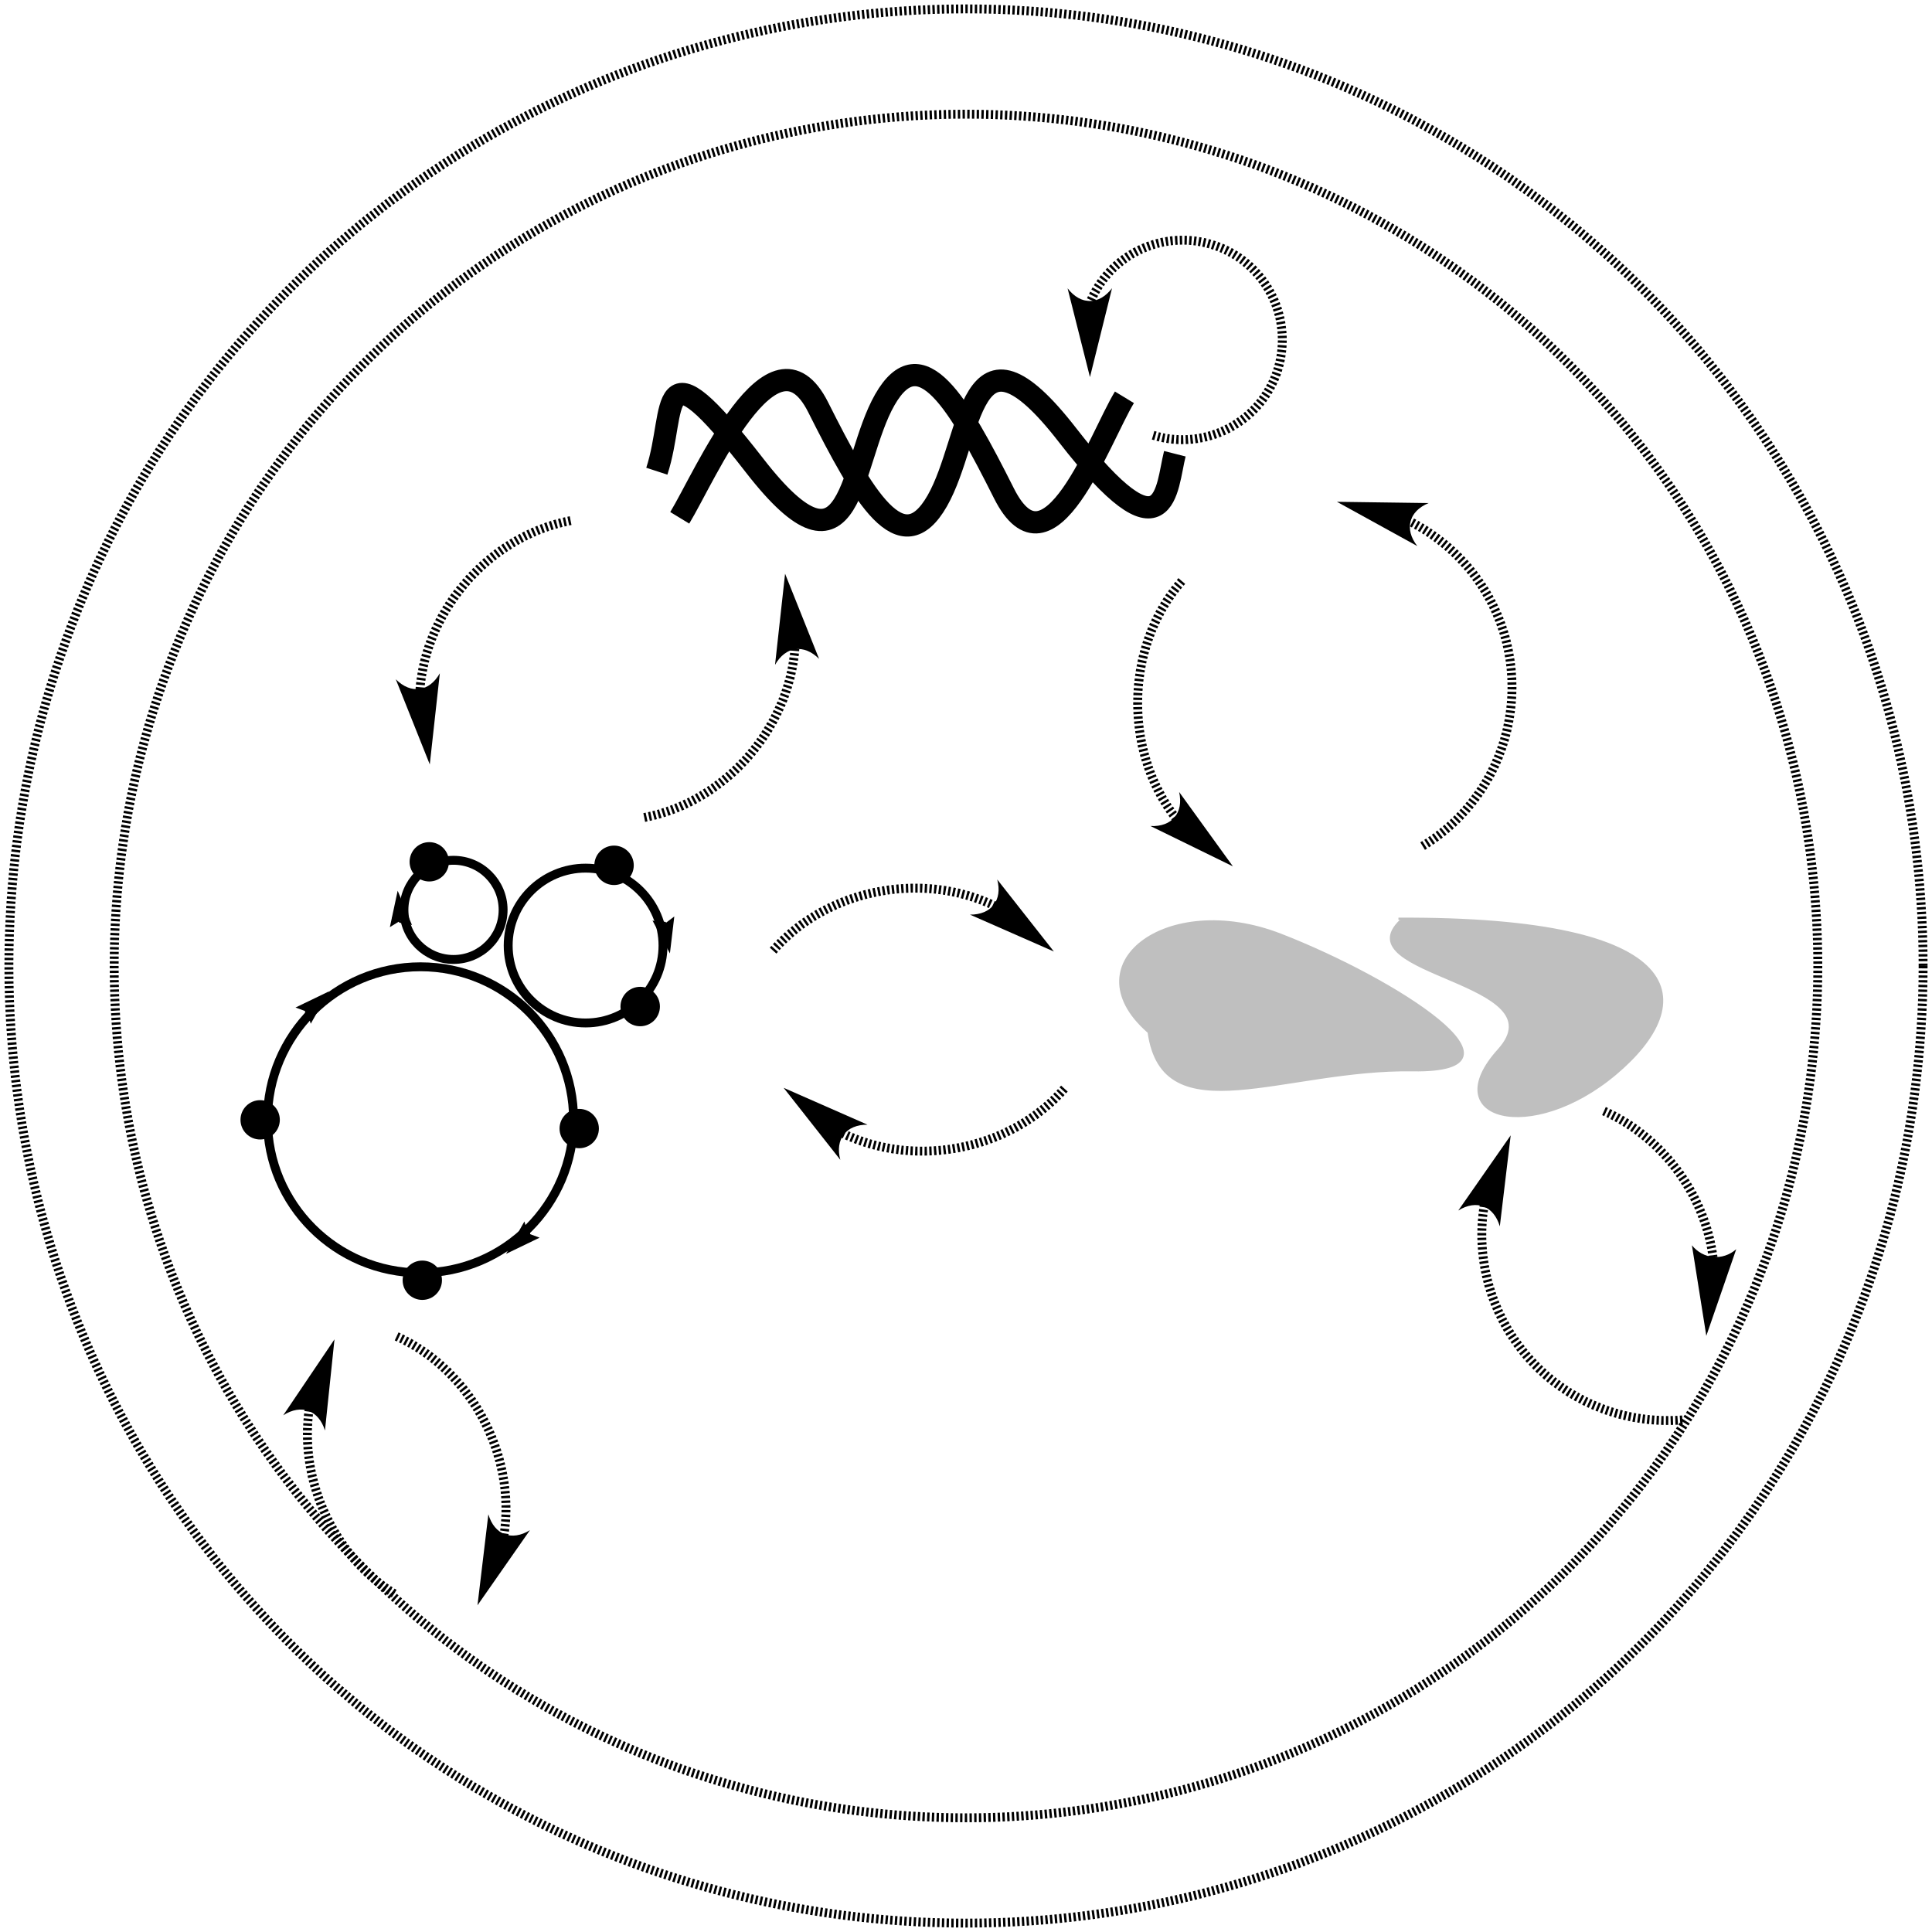 <?xml version="1.0"?><svg xmlns="http://www.w3.org/2000/svg" xmlns:xlink="http://www.w3.org/1999/xlink" viewBox="260.83 145.04 369.38 369.38" preserveAspectRatio="xMidYMid" width="100%" height="100%"><rect x="260.83" y="145.04" width="369.38" height="369.38" fill="#808080" stroke="none"/><clipPath id="113350"><rect x="0.08" y="0.08" width="1020.31" height="1360.47" /></clipPath><g id="drawing"><rect x="260.83" y="145.04" width="100%" height="100%" fill="rgb(255, 255, 255)" /><g id="page" clip-path="url(#113350)"><g id="Oval"><circle cx="445.52" cy="329.73" r="182.99" stroke="rgb(0, 0, 0)" stroke-width="1.7" fill="rgb(255, 255, 255)" stroke-dasharray="0.45" /></g><g id="Oval"><circle cx="445.52" cy="329.73" r="162.86" stroke="rgb(0, 0, 0)" stroke-width="1.7" fill="rgb(255, 255, 255)" stroke-dasharray="0.45" /></g><g id="Spline"><path d="M386.41 235.13 C390.27 223.31 385.98 209.4 405.09 234.03 C424.2 258.67 423.15 233.46 430 221.47 C436.85 209.48 444.13 222.16 452.78 239.37 C461.43 256.58 471.02 228.88 475.81 221 " stroke="rgb(0, 0, 0)" stroke-width="4.25" fill-rule="evenodd" stroke-linejoin="bevel" fill="none" shape-rendering="geometricPrecision" /></g><g id="Spline"><path d="M485.45 231.79 C483.78 238.34 484.04 252.86 464.93 228.23 C445.82 203.59 446.88 228.8 440.03 240.79 C433.18 252.78 425.9 240.1 417.25 222.89 C408.6 205.68 395.59 236.16 390.79 244.04 " stroke="rgb(0, 0, 0)" stroke-width="4.25" fill-rule="evenodd" stroke-linejoin="bevel" fill="none" shape-rendering="geometricPrecision" /></g><g id="Oval"><circle cx="341.23" cy="359.14" r="29.26" stroke="rgb(0, 0, 0)" stroke-width="1.7" fill="rgb(255, 255, 255)" /></g><g id="Oval"><circle cx="372.79" cy="325.82" r="14.8" stroke="rgb(0, 0, 0)" stroke-width="1.7" fill="rgb(255, 255, 255)" /></g><g id="Oval"><circle cx="347.54" cy="319" r="9.48" stroke="rgb(0, 0, 0)" stroke-width="1.7" fill="rgb(255, 255, 255)" /></g><g id="Oval"><circle cx="310.57" cy="359.14" r="2.91" stroke="rgb(0, 0, 0)" stroke-width="1.7" fill="rgb(0, 0, 0)" /></g><g id="Oval"><circle cx="371.57" cy="360.81" r="2.91" stroke="rgb(0, 0, 0)" stroke-width="1.7" fill="rgb(0, 0, 0)" /></g><g id="Oval"><circle cx="378.23" cy="310.48" r="2.92" stroke="rgb(0, 0, 0)" stroke-width="1.7" fill="rgb(0, 0, 0)" /></g><g id="Oval"><circle cx="341.57" cy="389.81" r="2.91" stroke="rgb(0, 0, 0)" stroke-width="1.7" fill="rgb(0, 0, 0)" /></g><g id="Oval"><circle cx="342.9" cy="309.81" r="2.91" stroke="rgb(0, 0, 0)" stroke-width="1.7" fill="rgb(0, 0, 0)" /></g><g id="Oval"><circle cx="383.23" cy="337.48" r="2.92" stroke="rgb(0, 0, 0)" stroke-width="1.7" fill="rgb(0, 0, 0)" /></g><g id="Spline"><path d="M319.56 338.49 C319.23 338.79 322.99 337.95 318.95 337.26 " stroke="rgb(0, 0, 0)" stroke-width="0.85" fill-rule="evenodd" stroke-linejoin="bevel" fill="none" shape-rendering="geometricPrecision" /><path d="M323.75 334.57 L320.24 340.77 L319.56 338.49 L317.33 337.67 Z" stroke="rgb(0, 0, 0)" stroke-width="0" fill-rule="evenodd" stroke-linejoin="bevel" fill="rgb(0, 0, 0)" shape-rendering="geometricPrecision" /></g><g id="Spline"><path d="M361.77 380.85 C362.09 380.55 358.35 381.44 362.4 382.08 " stroke="rgb(0, 0, 0)" stroke-width="0.85" fill-rule="evenodd" stroke-linejoin="bevel" fill="none" shape-rendering="geometricPrecision" /><path d="M357.58 384.77 L361.09 378.57 L361.77 380.85 L364 381.67 Z" stroke="rgb(0, 0, 0)" stroke-width="0" fill-rule="evenodd" stroke-linejoin="bevel" fill="rgb(0, 0, 0)" shape-rendering="geometricPrecision" /></g><g id="Spline"><path d="M337.39 321.05 C337.44 321.49 339.04 317.99 336.04 320.79 " stroke="rgb(0, 0, 0)" stroke-width="0.85" fill-rule="evenodd" stroke-linejoin="bevel" fill="none" shape-rendering="geometricPrecision" /><path d="M336.86 315.34 L339.6 321.91 L337.39 321.05 L335.37 322.3 Z" stroke="rgb(0, 0, 0)" stroke-width="0" fill-rule="evenodd" stroke-linejoin="bevel" fill="rgb(0, 0, 0)" shape-rendering="geometricPrecision" /></g><g id="Spline"><path d="M387.86 321.69 C387.77 321.26 386.54 324.9 389.23 321.81 " stroke="rgb(0, 0, 0)" stroke-width="0.85" fill-rule="evenodd" stroke-linejoin="bevel" fill="none" shape-rendering="geometricPrecision" /><path d="M388.91 327.33 L385.58 321.03 L387.86 321.69 L389.75 320.26 Z" stroke="rgb(0, 0, 0)" stroke-width="0" fill-rule="evenodd" stroke-linejoin="bevel" fill="rgb(0, 0, 0)" shape-rendering="geometricPrecision" /></g><g id="Spline"><path d="M480.96 342.81 C465.06 329.72 483.72 315.22 505.7 323.76 C527.69 332.31 555.44 350.04 530.93 349.66 C506.42 349.27 483.18 362.08 480.45 342.38 " stroke="rgb(191, 191, 191)" stroke-width="0.43" fill-rule="evenodd" stroke-linejoin="bevel" fill="rgb(191, 191, 191)" shape-rendering="geometricPrecision" /></g><g id="Spline"><path d="M528.2 320.7 C584.43 320.42 585.84 336.75 569.7 350.34 C553.56 363.93 535.46 358.96 547.35 345.8 C559.24 332.64 517.65 331.52 528.64 321.04 " stroke="rgb(191, 191, 191)" stroke-width="0.43" fill-rule="evenodd" stroke-linejoin="bevel" fill="rgb(191, 191, 191)" shape-rendering="geometricPrecision" /></g><g id="Arrow"><path d="M369.92 244.58 C353.93 247.61 341.3 262.61 341.02 278.88 " stroke="rgb(0, 0, 0)" stroke-width="1.7" fill-rule="evenodd" stroke-dasharray="0.45" stroke-linejoin="bevel" fill="none" shape-rendering="geometricPrecision" /><path d="M343 291.19 L344.92 273.77 C342.9 277.33 339.4 277.81 336.5 274.91 Z" stroke="rgb(0, 0, 0)" stroke-width="0" fill-rule="evenodd" stroke-linejoin="miter" stroke-miterlimit="21.307" fill="rgb(0, 0, 0)" shape-rendering="geometricPrecision" /></g><g id="Arrow"><path d="M420.31 360.89 C434.54 368.79 453.84 365.36 464.46 353.03 " stroke="rgb(0, 0, 0)" stroke-width="1.7" fill-rule="evenodd" stroke-dasharray="0.45" stroke-linejoin="bevel" fill="none" shape-rendering="geometricPrecision" /><path d="M410.65 353.02 L421.49 366.79 C420.43 362.84 422.6 360.04 426.69 360.07 Z" stroke="rgb(0, 0, 0)" stroke-width="0" fill-rule="evenodd" stroke-linejoin="miter" stroke-miterlimit="21.298" fill="rgb(0, 0, 0)" shape-rendering="geometricPrecision" /></g><g id="Arrow"><path d="M452.66 319.09 C438.43 311.18 419.13 314.61 408.5 326.94 " stroke="rgb(0, 0, 0)" stroke-width="1.7" fill-rule="evenodd" stroke-dasharray="0.45" stroke-linejoin="bevel" fill="none" shape-rendering="geometricPrecision" /><path d="M462.32 326.96 L451.49 313.19 C452.54 317.14 450.37 319.94 446.28 319.91 Z" stroke="rgb(0, 0, 0)" stroke-width="0" fill-rule="evenodd" stroke-linejoin="miter" stroke-miterlimit="21.298" fill="rgb(0, 0, 0)" shape-rendering="geometricPrecision" /></g><g id="Arrow"><path d="M384.01 301.34 C400 298.31 412.63 283.31 412.91 267.04 " stroke="rgb(0, 0, 0)" stroke-width="1.7" fill-rule="evenodd" stroke-dasharray="0.45" stroke-linejoin="bevel" fill="none" shape-rendering="geometricPrecision" /><path d="M410.93 254.73 L409.01 272.15 C411.03 268.59 414.53 268.11 417.43 271.01 Z" stroke="rgb(0, 0, 0)" stroke-width="0" fill-rule="evenodd" stroke-linejoin="miter" stroke-miterlimit="21.307" fill="rgb(0, 0, 0)" shape-rendering="geometricPrecision" /></g><g id="Arrow"><path d="M481.3 228.26 C491.36 231.35 502.05 225.7 505.15 215.64 C508.25 205.57 502.6 194.89 492.54 191.8 C482.48 188.71 471.79 194.36 468.69 204.42 C468.66 204.52 468.63 204.61 468.6 204.7 " stroke="rgb(0, 0, 0)" stroke-width="1.7" fill-rule="evenodd" stroke-dasharray="0.45" stroke-linejoin="bevel" fill="none" shape-rendering="geometricPrecision" /><path d="M469.22 217.14 L473.44 200.14 C470.96 203.4 467.43 203.41 464.94 200.16 Z" stroke="rgb(0, 0, 0)" stroke-width="0" fill-rule="evenodd" stroke-linejoin="miter" stroke-miterlimit="21.277" fill="rgb(0, 0, 0)" shape-rendering="geometricPrecision" /></g><g id="Arrow"><path d="M486.77 256.13 C475.51 269.04 475.53 289.99 486.81 302.88 " stroke="rgb(0, 0, 0)" stroke-width="1.7" fill-rule="evenodd" stroke-dasharray="0.45" stroke-linejoin="bevel" fill="none" shape-rendering="geometricPrecision" /><path d="M496.55 310.68 L486.27 296.46 C487.17 300.46 484.88 303.17 480.79 302.97 Z" stroke="rgb(0, 0, 0)" stroke-width="0" fill-rule="evenodd" stroke-linejoin="miter" stroke-miterlimit="21.338" fill="rgb(0, 0, 0)" shape-rendering="geometricPrecision" /></g><g id="Arrow"><path d="M532.83 306.8 C549.59 296.62 554.93 274.76 544.75 258 C540.97 251.78 535.24 246.78 528.57 243.87 " stroke="rgb(0, 0, 0)" stroke-width="1.7" fill-rule="evenodd" stroke-dasharray="0.45" stroke-linejoin="bevel" fill="none" shape-rendering="geometricPrecision" /><path d="M516.44 240.98 L531.8 249.44 C529.28 246.21 530.19 242.78 533.97 241.22 Z" stroke="rgb(0, 0, 0)" stroke-width="0" fill-rule="evenodd" stroke-linejoin="miter" stroke-miterlimit="21.323" fill="rgb(0, 0, 0)" shape-rendering="geometricPrecision" /></g><g id="Arrow"><path d="M356.84 440.43 C360.27 424.52 351.37 407.05 336.49 400.47 " stroke="rgb(0, 0, 0)" stroke-width="1.7" fill-rule="evenodd" stroke-dasharray="0.45" stroke-linejoin="bevel" fill="none" shape-rendering="geometricPrecision" /><path d="M352.12 451.96 L362.15 437.59 C358.67 439.75 355.36 438.49 354.2 434.56 Z" stroke="rgb(0, 0, 0)" stroke-width="0" fill-rule="evenodd" stroke-linejoin="miter" stroke-miterlimit="21.298" fill="rgb(0, 0, 0)" shape-rendering="geometricPrecision" /></g><g id="Arrow"><path d="M320.24 412.71 C317.41 426.91 324.18 442.39 336.53 449.94 " stroke="rgb(0, 0, 0)" stroke-width="1.7" fill-rule="evenodd" stroke-dasharray="0.45" stroke-linejoin="bevel" fill="none" shape-rendering="geometricPrecision" /><path d="M324.78 401.11 L314.98 415.63 C318.42 413.42 321.75 414.63 322.96 418.54 Z" stroke="rgb(0, 0, 0)" stroke-width="0" fill-rule="evenodd" stroke-linejoin="miter" stroke-miterlimit="21.297" fill="rgb(0, 0, 0)" shape-rendering="geometricPrecision" /></g><g id="Arrow"><path d="M588.54 387.26 C587.57 374.5 579.2 362.65 567.5 357.47 " stroke="rgb(0, 0, 0)" stroke-width="1.7" fill-rule="evenodd" stroke-dasharray="0.45" stroke-linejoin="bevel" fill="none" shape-rendering="geometricPrecision" /><path d="M587.06 400.44 L592.78 383.88 C590.19 386.14 586.47 385.81 584.31 383.13 Z" stroke="rgb(0, 0, 0)" stroke-width="0" fill-rule="evenodd" stroke-linejoin="miter" stroke-miterlimit="19.464" fill="rgb(0, 0, 0)" shape-rendering="geometricPrecision" /></g><g id="Arrow"><path d="M544.94 373.64 C540.81 392.8 553.02 411.71 572.19 415.84 C575.68 416.59 579.29 416.81 582.85 416.49 " stroke="rgb(0, 0, 0)" stroke-width="1.7" fill-rule="evenodd" stroke-dasharray="0.45" stroke-linejoin="bevel" fill="none" shape-rendering="geometricPrecision" /><path d="M549.66 362.11 L539.64 376.48 C543.11 374.32 546.42 375.58 547.58 379.51 Z" stroke="rgb(0, 0, 0)" stroke-width="0" fill-rule="evenodd" stroke-linejoin="miter" stroke-miterlimit="21.291" fill="rgb(0, 0, 0)" shape-rendering="geometricPrecision" /></g></g></g></svg>